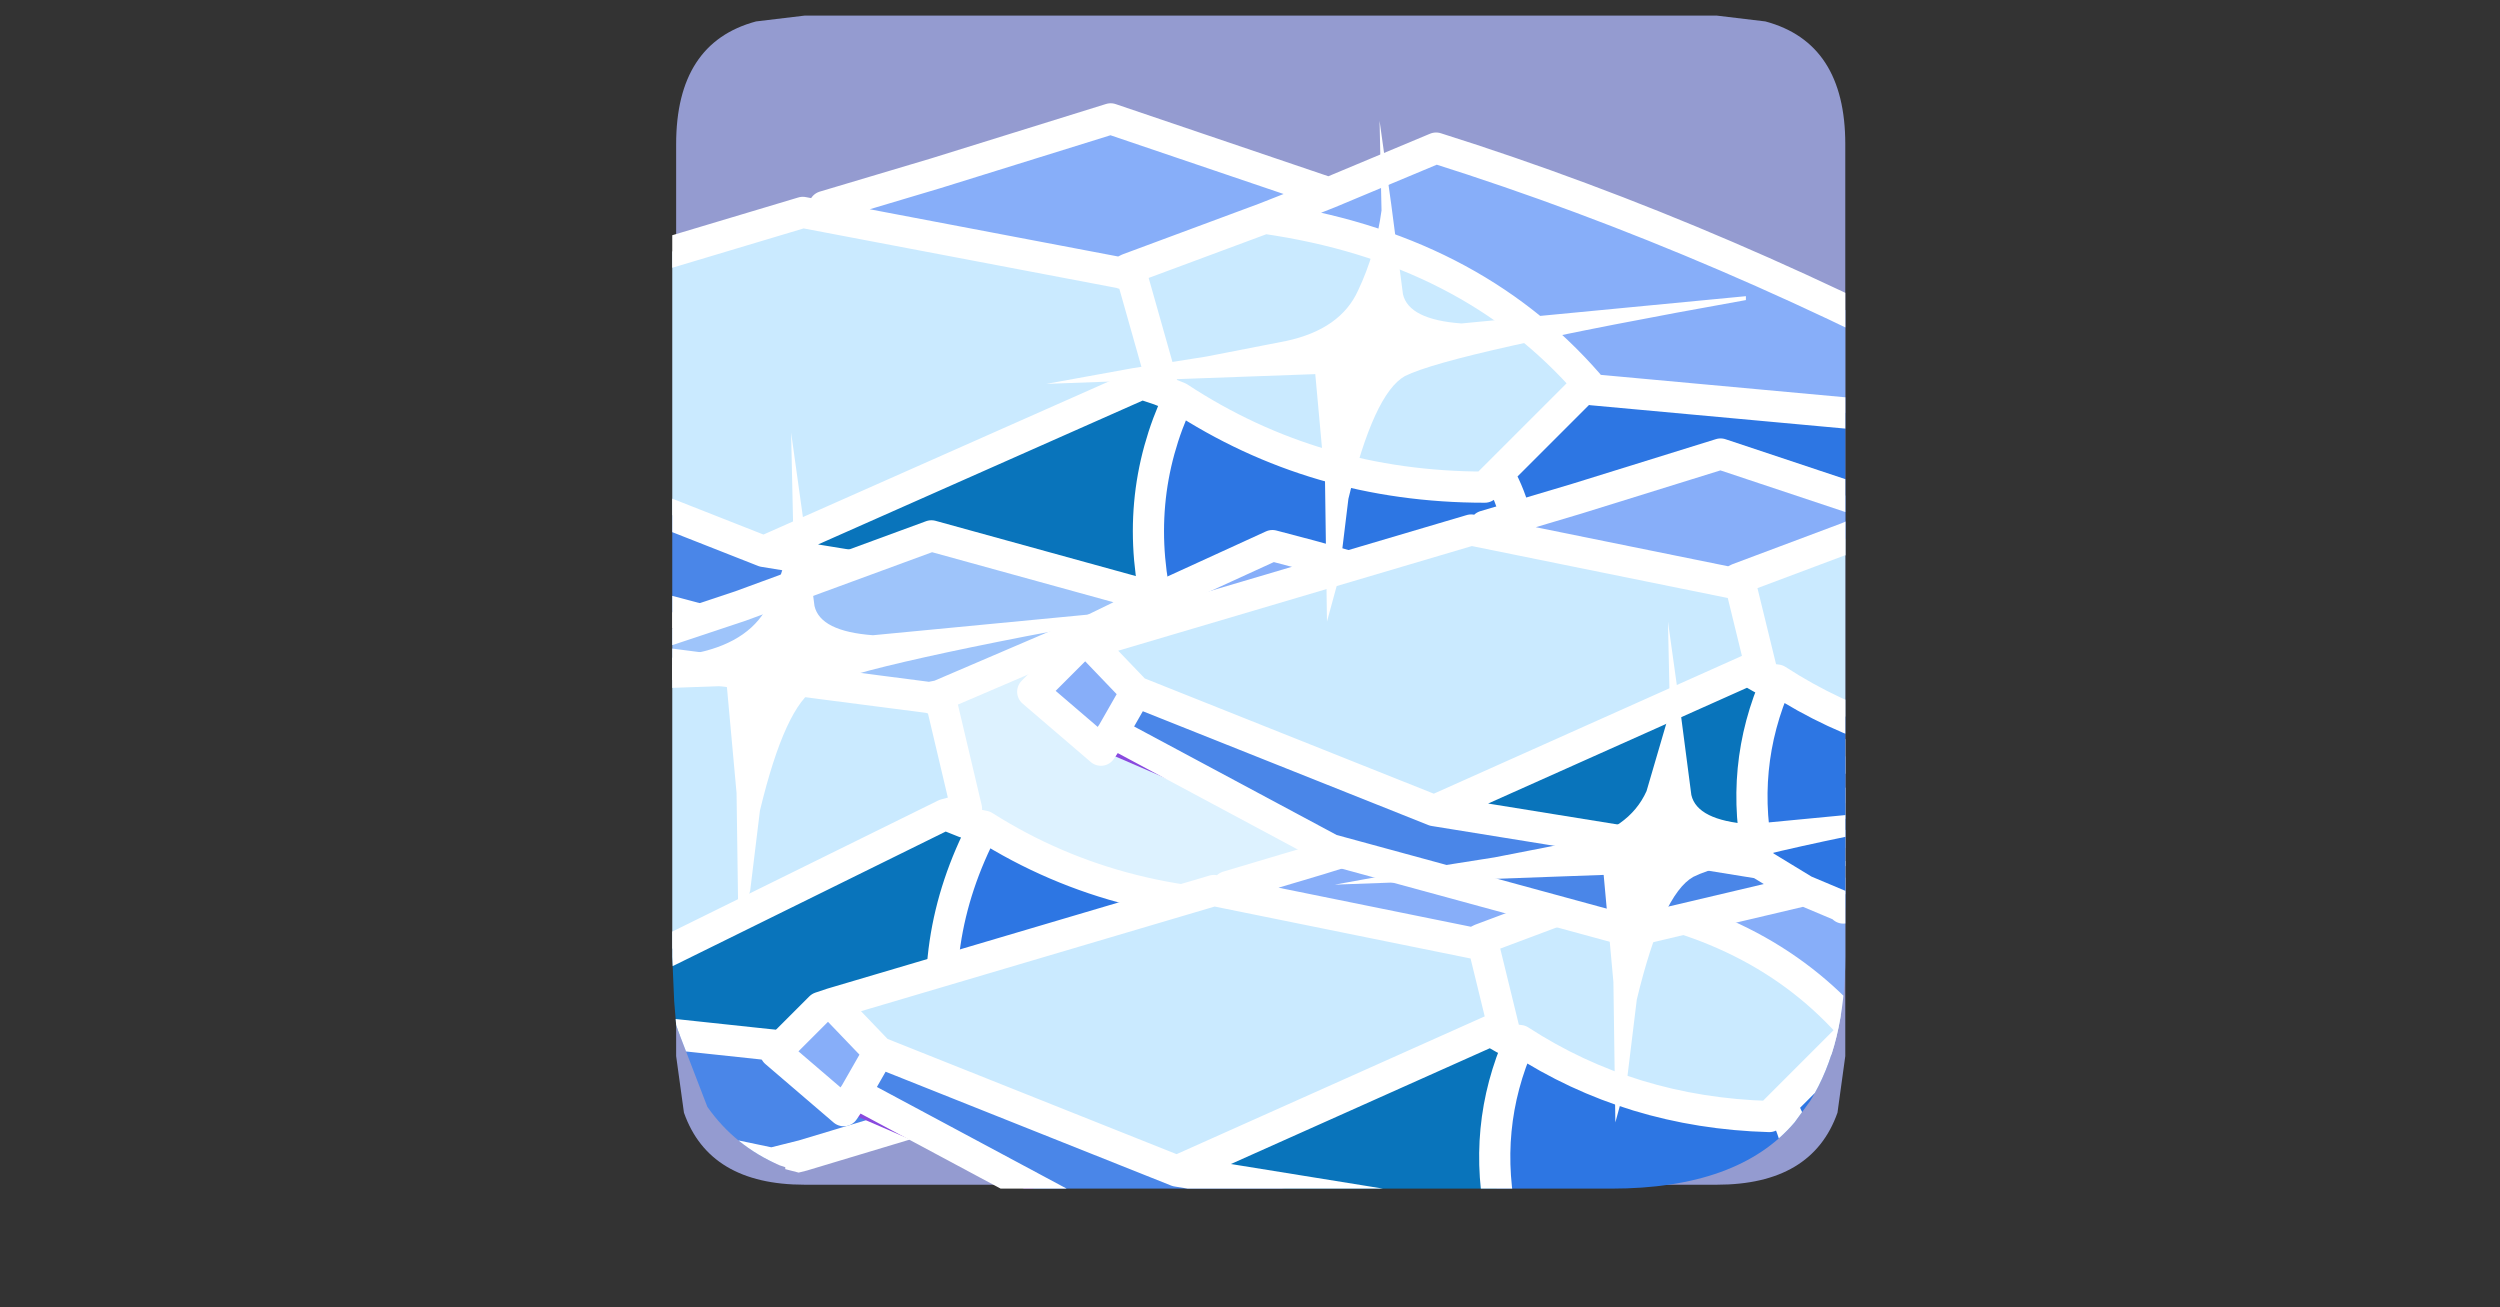 <?xml version="1.0" encoding="UTF-8" standalone="no"?>
<svg xmlns:ffdec="https://www.free-decompiler.com/flash" xmlns:xlink="http://www.w3.org/1999/xlink" ffdec:objectType="frame" height="33.55px" width="64.15px" xmlns="http://www.w3.org/2000/svg">
  <rect width="100%" height="100%" fill="#333333" stroke="none"/>
  <g transform="matrix(1.0, 0.0, 0.0, 1.0, 17.3, 0.5)">
    <use ffdec:characterId="1" height="30.0" transform="matrix(1.0, 0.0, 0.0, 1.0, 0.0, 0.0)" width="30.0" xlink:href="#shape0"/>
    <use ffdec:characterId="6" height="33.55" transform="matrix(1.0, 0.0, 0.0, 1.0, -17.3, -0.5)" width="64.15" xlink:href="#sprite0"/>
  </g>
  <defs>
    <g id="shape0" transform="matrix(1.0, 0.0, 0.0, 1.0, 0.0, 0.0)">
      <path d="M0.0 0.0 L30.0 0.0 30.0 30.0 0.0 30.0 0.0 0.0" fill="#33cc66" fill-opacity="0.0" fill-rule="evenodd" stroke="none"/>
    </g>
    <g id="sprite0" transform="matrix(1.0, 0.0, 0.0, 1.0, 17.35, 0.4)">
      <use ffdec:characterId="2" height="30.0" transform="matrix(1.0, 0.0, 0.0, 1.0, 0.0, 0.0)" width="30.0" xlink:href="#shape1"/>
      <use ffdec:characterId="5" height="33.55" transform="matrix(-1.0, 0.0, 0.0, 1.0, 46.8, -0.4)" width="64.15" xlink:href="#sprite1"/>
    </g>
    <g id="shape1" transform="matrix(1.0, 0.0, 0.0, 1.0, 0.0, 0.0)">
      <path d="M27.95 0.15 Q30.0 0.7 30.0 3.3 L30.0 26.7 29.8 28.15 Q29.15 30.0 26.7 30.0 L3.3 30.0 Q0.85 30.0 0.2 28.15 L0.0 26.7 0.0 3.3 Q0.0 0.7 2.05 0.15 L3.3 0.0 26.7 0.0 27.95 0.15" fill="#949bd0" fill-rule="evenodd" stroke="none"/>
    </g>
    <g id="sprite1" transform="matrix(1.0, 0.0, 0.0, 1.0, 24.35, -19.35)">
      <clipPath id="clipPath0" transform="matrix(1.0, 0.0, 0.0, 1.0, 0.0, 0.0)">
        <path d="M21.95 22.15 L22.5 24.25 22.55 24.9 22.55 25.35 22.55 43.9 22.5 45.05 22.45 45.65 22.4 45.8 21.65 47.75 Q20.95 48.75 19.8 49.25 L19.65 49.3 19.65 49.35 18.3 49.7 17.6 49.8 16.6 49.85 -1.55 49.85 Q-4.8 49.85 -6.25 48.15 L-6.65 47.6 Q-7.55 46.15 -7.55 43.9 L-7.55 25.35 -7.55 24.8 -7.5 24.55 -7.4 23.65 Q-7.15 22.25 -6.45 21.35 -5.7 20.25 -4.3 19.8 L-1.55 19.35 16.6 19.35 19.2 19.7 20.1 20.1 20.85 20.65 21.55 21.4 21.95 22.1 21.95 22.15" fill="#00ff00" fill-rule="evenodd" stroke="none"/>
      </clipPath>
      <g clip-path="url(#clipPath0)">
        <use ffdec:characterId="4" height="30.9" transform="matrix(1.0, 0.0, 0.0, 1.0, -24.35, 22.0)" width="64.15" xlink:href="#shape3"/>
      </g>
    </g>
    <g id="shape3" transform="matrix(1.0, 0.0, 0.0, 1.0, 24.35, -22.0)">
      <path d="M-12.5 30.4 L-11.95 29.55 Q-4.5 25.5 2.95 23.15 L5.7 24.3 11.3 22.4 15.8 23.8 18.65 24.65 19.2 24.8 11.05 26.35 10.85 26.25 7.35 24.95 Q2.1 25.7 -0.95 29.2 L-1.05 29.35 -12.5 30.4 M31.05 28.35 L31.4 28.5 32.8 29.9 30.6 31.7 30.25 31.15 29.6 29.8 31.05 28.35 M5.7 24.3 L7.35 24.95 5.7 24.3" fill="#87aef9" fill-rule="evenodd" stroke="none"/>
      <path d="M19.2 24.8 L31.05 28.35 29.6 29.8 20.2 33.5 10.5 29.2 10.0 29.1 10.05 29.35 9.55 29.55 Q6.05 31.85 1.7 31.85 L1.35 31.5 -0.95 29.2 Q2.1 25.7 7.35 24.95 L10.85 26.25 10.75 26.45 11.05 26.35 19.2 24.8 M10.75 26.45 L10.0 29.1 10.75 26.45" fill="#caeaff" fill-rule="evenodd" stroke="none"/>
      <path d="M10.5 29.2 L20.2 33.5 10.05 35.15 Q10.8 32.2 9.55 29.55 L10.05 29.35 10.5 29.2" fill="#0974bb" fill-rule="evenodd" stroke="none"/>
      <path d="M8.7 36.0 L7.55 36.55 7.5 36.5 7.45 36.55 7.4 36.6 7.25 36.55 2.1 36.1 2.0 36.0 1.95 35.95 1.65 36.05 Q-5.3 34.7 -11.9 31.0 L-12.5 30.4 -1.05 29.35 -0.95 29.2 1.35 31.5 1.7 31.85 Q6.05 31.85 9.55 29.55 10.8 32.2 10.05 35.15 9.4 35.6 8.7 36.0 M1.95 35.95 Q0.05 33.85 1.35 31.5 0.05 33.85 1.95 35.95" fill="#2d76e3" fill-rule="evenodd" stroke="none"/>
      <path d="M2.1 36.1 L1.85 36.15 2.0 36.0 2.1 36.1" fill="#7555c2" fill-rule="evenodd" stroke="none"/>
      <path d="M1.85 36.15 L1.65 36.05 1.95 35.95 2.0 36.0 1.85 36.15" fill="#0050c3" fill-rule="evenodd" stroke="none"/>
      <path d="M7.55 36.55 L7.45 36.55 7.5 36.5 7.55 36.55" fill="#06abbd" fill-rule="evenodd" stroke="none"/>
      <path d="M23.5 34.8 L14.1 37.3 13.4 37.2 8.7 36.0 Q9.4 35.6 10.05 35.15 L20.2 33.5 29.6 29.8 30.25 31.15 23.5 34.8" fill="#4a86e8" fill-rule="evenodd" stroke="none"/>
      <path d="M30.6 31.7 L23.5 34.8 30.25 31.15 30.6 31.7" fill="#8949de" fill-rule="evenodd" stroke="none"/>
      <path d="M-12.5 30.4 L-11.95 29.55 Q-4.5 25.5 2.95 23.15 L5.7 24.3 11.3 22.4 15.8 23.8 18.65 24.65 M19.2 24.8 L31.05 28.35 31.4 28.5 32.8 29.9 30.6 31.7 30.25 31.15 29.6 29.8 31.05 28.35 M23.5 34.8 L14.1 37.3 13.4 37.2 8.7 36.0 7.55 36.55 7.45 36.55 7.4 36.6 7.25 36.55 2.1 36.1 1.85 36.15 1.65 36.05 Q-5.3 34.7 -11.9 31.0 L-12.5 30.4 -1.05 29.35 -0.95 29.2 Q2.1 25.7 7.35 24.95 L5.7 24.3 M20.2 33.5 L10.5 29.2 10.05 29.35 9.55 29.55 Q10.8 32.2 10.05 35.15 L20.2 33.5 29.6 29.8 M11.05 26.35 L19.2 24.8 M10.85 26.25 L7.35 24.95 M10.75 26.45 L11.05 26.35 10.85 26.25 M10.05 29.35 L10.0 29.1 10.75 26.45 M-0.95 29.2 L1.35 31.5 1.7 31.85 Q6.05 31.85 9.55 29.55 M2.0 36.0 L2.1 36.1 M1.35 31.5 Q0.05 33.85 1.95 35.95 L2.0 36.0 M8.7 36.0 Q9.4 35.6 10.05 35.15 M7.45 36.55 L7.5 36.5 M10.5 29.2 L10.0 29.1 M23.5 34.8 L30.25 31.15" fill="none" stroke="#ffffff" stroke-linecap="round" stroke-linejoin="round" stroke-width="0.8"/>
      <path d="M-8.9 40.0 L-8.35 39.15 Q-0.65 35.35 7.15 33.35 L10.1 34.7 11.85 35.55 Q6.4 36.0 3.35 39.55 L3.25 39.65 -8.9 40.0 M37.35 40.75 L37.75 40.85 39.4 42.5 37.15 44.25 36.75 43.65 35.95 42.25 35.95 42.15 37.35 40.75" fill="#87aef9" fill-rule="evenodd" stroke="none"/>
      <path d="M14.05 47.45 L12.85 47.95 12.75 47.95 12.6 47.9 7.0 47.1 6.9 47.0 6.85 46.95 Q4.7 44.6 6.0 42.2 L6.4 42.6 Q11.0 42.8 14.55 40.55 16.1 43.5 15.45 46.65 L14.05 47.45" fill="#2d76e3" fill-rule="evenodd" stroke="none"/>
      <path d="M1.55 45.45 L1.0 45.2 4.85 41.05 4.45 40.65 4.0 40.2 4.45 40.65 -0.4 44.7 -1.9 44.0 4.0 40.2 3.35 39.55 Q6.4 36.0 11.85 35.55 L15.7 37.2 15.65 37.35 15.0 40.1 15.05 40.45 14.55 40.55 Q11.0 42.8 6.4 42.6 L6.0 42.2 5.0 41.2 1.55 45.45 M5.0 41.2 L4.85 41.05 5.0 41.2" fill="#ddf2ff" fill-rule="evenodd" stroke="none"/>
      <path d="M6.6 47.0 L1.55 45.45 5.0 41.2 6.0 42.2 Q4.7 44.6 6.85 46.95 L6.6 47.0 M1.0 45.2 L-0.4 44.7 4.45 40.65 4.85 41.05 1.0 45.2 M-1.9 44.0 Q-5.1 42.6 -8.15 40.75 L-8.9 40.0 3.25 39.65 3.35 39.55 4.0 40.2 -1.9 44.0" fill="#4a8ae8" fill-rule="evenodd" stroke="none"/>
      <path d="M6.8 47.1 L6.6 47.0 6.85 46.95 6.9 47.0 6.8 47.1" fill="#0050c3" fill-rule="evenodd" stroke="none"/>
      <path d="M7.0 47.1 L6.8 47.1 6.9 47.0 7.0 47.1" fill="#7555c2" fill-rule="evenodd" stroke="none"/>
      <path d="M24.45 36.15 L37.35 40.75 35.95 42.15 35.95 42.25 26.2 45.5 15.55 40.25 15.0 40.1 15.65 37.35 15.95 37.25 24.45 36.15" fill="#caeaff" fill-rule="evenodd" stroke="none"/>
      <path d="M10.1 34.7 L15.9 33.1 20.8 34.9 23.95 35.95 24.45 36.15 15.95 37.25 15.7 37.2 11.85 35.55 10.1 34.7" fill="#9ec4fa" fill-rule="evenodd" stroke="none"/>
      <path d="M15.55 40.25 L26.2 45.5 15.45 46.65 Q16.1 43.5 14.55 40.55 L15.05 40.45 15.55 40.25" fill="#0974bb" fill-rule="evenodd" stroke="none"/>
      <path d="M29.8 47.15 L20.0 49.2 19.2 49.0 14.05 47.45 15.45 46.65 26.2 45.5 35.95 42.25 36.75 43.65 29.8 47.15" fill="#4a86e8" fill-rule="evenodd" stroke="none"/>
      <path d="M37.15 44.25 L29.8 47.15 36.75 43.65 37.15 44.25 M20.0 49.2 L19.9 49.2 19.2 49.0 20.0 49.2" fill="#8949de" fill-rule="evenodd" stroke="none"/>
      <path d="M-8.9 40.0 L-8.35 39.15 Q-0.65 35.35 7.15 33.35 L10.1 34.7 15.9 33.1 20.8 34.9 23.95 35.95 M24.45 36.15 L37.35 40.75 37.75 40.85 39.4 42.5 37.15 44.25 36.75 43.65 29.8 47.15 20.0 49.2 19.2 49.0 14.05 47.45 12.85 47.95 12.75 47.95 12.6 47.9 7.0 47.1 6.8 47.1 6.6 47.0 1.55 45.45 1.0 45.2 -0.4 44.7 -1.9 44.0 Q-5.1 42.6 -8.15 40.75 L-8.9 40.0 3.25 39.65 3.35 39.55 Q6.4 36.0 11.85 35.55 L10.1 34.7 M14.55 40.55 Q11.0 42.8 6.4 42.6 L6.0 42.2 Q4.7 44.6 6.85 46.95 L6.9 47.0 7.0 47.1 M3.35 39.55 L4.0 40.2 4.45 40.65 4.85 41.05 5.0 41.2 6.0 42.2 M15.65 37.35 L15.95 37.25 15.7 37.2 11.85 35.55 M15.65 37.35 L15.0 40.1 15.55 40.25 26.2 45.5 35.95 42.25 36.75 43.65 M35.95 42.15 L37.35 40.75 M15.0 40.1 L15.05 40.45 15.55 40.25 M15.05 40.45 L14.55 40.55 Q16.1 43.5 15.45 46.65 L26.2 45.5 M14.05 47.45 L15.45 46.65 M24.45 36.15 L15.95 37.25" fill="none" stroke="#ffffff" stroke-linecap="round" stroke-linejoin="round" stroke-width="0.8"/>
      <path d="M8.3 42.1 L8.65 42.2 2.0 43.55 1.8 43.45 -1.0 42.4 Q-5.35 42.95 -7.8 45.8 L-7.9 45.9 -17.35 46.8 -16.85 46.1 Q-10.7 42.8 -4.6 40.85 L-2.4 41.8 2.25 40.25 5.95 41.4 8.3 42.1 M18.45 45.1 L18.75 45.2 19.9 46.35 18.15 47.85 17.85 47.4 17.25 46.35 17.3 46.3 18.45 45.1 M-1.0 42.4 L-2.4 41.8 -1.0 42.4" fill="#87aef9" fill-rule="evenodd" stroke="none"/>
      <path d="M8.65 42.2 L18.45 45.1 17.3 46.3 17.25 46.35 9.6 49.4 1.55 45.8 1.2 45.8 1.2 46.0 0.8 46.05 Q-2.05 47.9 -5.6 48.0 L-5.9 47.7 -7.8 45.8 Q-5.35 42.95 -1.0 42.4 L1.8 43.45 1.75 43.55 2.0 43.55 8.65 42.2 M1.75 43.55 L1.2 45.8 1.75 43.55" fill="#caeaff" fill-rule="evenodd" stroke="none"/>
      <path d="M1.2 46.0 L1.55 45.8 9.6 49.4 1.25 50.75 Q1.8 48.3 0.8 46.05 L1.2 46.0" fill="#0974bb" fill-rule="evenodd" stroke="none"/>
      <path d="M12.25 50.4 L4.55 52.5 0.1 51.45 1.25 50.75 9.6 49.4 17.25 46.35 17.85 47.4 12.25 50.4" fill="#4a86e8" fill-rule="evenodd" stroke="none"/>
      <path d="M18.15 47.85 L12.25 50.4 17.85 47.4 18.15 47.85" fill="#8949de" fill-rule="evenodd" stroke="none"/>
      <path d="M0.1 51.45 L-0.85 51.85 -0.9 51.9 -1.15 51.85 -5.4 51.5 -5.4 51.45 -5.45 51.35 Q-7.0 49.65 -5.9 47.7 -7.0 49.65 -5.45 51.35 L-5.7 51.45 Q-11.45 50.3 -16.8 47.35 L-17.35 46.8 -7.9 45.9 -7.8 45.8 -5.9 47.7 -5.6 48.0 Q-2.05 47.9 0.8 46.05 1.8 48.3 1.25 50.75 L0.1 51.45" fill="#2d76e3" fill-rule="evenodd" stroke="none"/>
      <path d="M-5.4 51.5 L-5.45 51.5 -5.4 51.45 -5.4 51.5" fill="#7555c2" fill-rule="evenodd" stroke="none"/>
      <path d="M-5.45 51.5 L-5.7 51.45 -5.45 51.35 -5.4 51.45 -5.45 51.5" fill="#0050c3" fill-rule="evenodd" stroke="none"/>
      <path d="M8.65 42.2 L18.45 45.1 18.75 45.2 19.9 46.35 18.15 47.85 17.85 47.4 12.25 50.4 4.55 52.5 0.1 51.45 -0.85 51.85 -0.9 51.9 -1.15 51.85 -5.4 51.5 -5.45 51.5 -5.7 51.45 Q-11.45 50.3 -16.8 47.35 L-17.35 46.8 -16.85 46.1 Q-10.7 42.8 -4.6 40.85 L-2.4 41.8 2.25 40.25 5.95 41.4 8.3 42.1 M1.55 45.8 L1.2 45.8 1.2 46.0 1.55 45.8 9.6 49.4 17.25 46.35 17.85 47.4 M17.3 46.3 L18.45 45.1 M0.8 46.05 L1.2 46.0 M2.0 43.55 L1.8 43.45 -1.0 42.4 Q-5.35 42.95 -7.8 45.8 L-5.9 47.7 Q-7.0 49.65 -5.45 51.35 L-5.4 51.45 -5.4 51.5 M1.75 43.55 L2.0 43.55 8.65 42.2 M1.2 45.8 L1.75 43.55 M0.1 51.45 L1.25 50.75 Q1.8 48.3 0.8 46.05 -2.05 47.9 -5.6 48.0 L-5.9 47.7 M1.25 50.75 L9.6 49.4 M-2.4 41.8 L-1.0 42.4 M-7.8 45.8 L-7.9 45.9 -17.35 46.8" fill="none" stroke="#ffffff" stroke-linecap="round" stroke-linejoin="round" stroke-width="0.8"/>
      <path d="M11.85 35.85 L12.15 35.95 13.3 37.1 11.55 38.6 11.25 38.15 10.65 37.1 10.7 37.05 11.85 35.85 M-23.95 37.55 L-23.45 36.85 Q-17.3 33.55 -11.2 31.6 L-9.0 32.55 -4.35 31.0 -0.65 32.15 1.7 32.85 2.05 32.95 -4.6 34.3 -4.8 34.2 -7.6 33.15 Q-11.95 33.7 -14.4 36.55 L-14.5 36.65 -23.95 37.55 M-7.6 33.15 L-9.0 32.55 -7.6 33.15" fill="#87aef9" fill-rule="evenodd" stroke="none"/>
      <path d="M2.05 32.95 L11.85 35.85 10.7 37.05 10.65 37.1 3.0 40.15 -5.05 36.55 -5.4 36.55 -5.4 36.75 -5.8 36.8 Q-8.65 38.65 -12.2 38.75 L-12.5 38.45 -14.4 36.55 Q-11.95 33.7 -7.6 33.15 L-4.8 34.2 -4.85 34.3 -4.6 34.3 2.05 32.95 M-4.85 34.3 L-5.4 36.55 -4.85 34.3" fill="#caeaff" fill-rule="evenodd" stroke="none"/>
      <path d="M11.55 38.6 L5.65 41.15 11.25 38.15 11.55 38.6" fill="#8949de" fill-rule="evenodd" stroke="none"/>
      <path d="M5.65 41.15 L-2.05 43.25 -6.5 42.2 -5.35 41.5 3.0 40.15 10.65 37.1 11.25 38.15 5.65 41.15" fill="#4a86e8" fill-rule="evenodd" stroke="none"/>
      <path d="M-6.5 42.2 L-7.45 42.6 -7.5 42.65 -7.75 42.6 -12.0 42.25 -12.0 42.2 -12.05 42.1 -12.3 42.2 Q-18.05 41.05 -23.4 38.1 L-23.95 37.55 -14.5 36.65 -14.4 36.55 -12.5 38.45 -12.2 38.75 Q-8.65 38.65 -5.8 36.8 -4.8 39.05 -5.35 41.5 L-6.5 42.2 M-12.05 42.1 Q-13.6 40.4 -12.5 38.45 -13.6 40.4 -12.05 42.1" fill="#2d76e3" fill-rule="evenodd" stroke="none"/>
      <path d="M-5.8 36.8 L-5.4 36.75 -5.05 36.55 3.0 40.15 -5.35 41.5 Q-4.8 39.05 -5.8 36.8" fill="#0974bb" fill-rule="evenodd" stroke="none"/>
      <path d="M-12.05 42.25 L-12.3 42.2 -12.05 42.1 -12.0 42.2 -12.05 42.25" fill="#0050c3" fill-rule="evenodd" stroke="none"/>
      <path d="M-12.0 42.25 L-12.05 42.25 -12.0 42.2 -12.0 42.25" fill="#7555c2" fill-rule="evenodd" stroke="none"/>
      <path d="M11.85 35.85 L12.15 35.95 13.3 37.1 11.55 38.6 11.25 38.15 10.65 37.1 3.0 40.15 -5.05 36.55 -5.4 36.75 -5.4 36.55 -4.85 34.3 -4.6 34.3 -4.8 34.2 -7.6 33.15 Q-11.95 33.7 -14.4 36.55 L-12.5 38.45 -12.2 38.75 Q-8.65 38.65 -5.8 36.8 -4.8 39.05 -5.35 41.5 L3.0 40.15 M5.65 41.15 L-2.05 43.25 -6.5 42.2 -7.45 42.6 -7.5 42.65 -7.75 42.6 -12.0 42.25 -12.05 42.25 -12.3 42.2 Q-18.05 41.05 -23.4 38.1 L-23.95 37.55 -23.45 36.85 Q-17.3 33.55 -11.2 31.6 L-9.0 32.55 -4.35 31.0 -0.65 32.15 1.7 32.85 M2.05 32.95 L11.85 35.85 10.7 37.05 M5.65 41.15 L11.25 38.15 M-5.8 36.8 L-5.4 36.75 M-9.0 32.55 L-7.6 33.15 M-5.05 36.55 L-5.4 36.55 M-14.4 36.55 L-14.5 36.65 -23.95 37.55 M-12.5 38.45 Q-13.6 40.4 -12.05 42.1 L-12.0 42.2 -12.0 42.25 M-6.5 42.2 L-5.35 41.5 M-4.6 34.3 L2.05 32.95" fill="none" stroke="#ffffff" stroke-linecap="round" stroke-linejoin="round" stroke-width="0.8"/>
      <path d="M4.1 24.6 L4.4 22.45 4.35 24.75 Q4.5 25.85 4.95 26.8 5.4 27.8 6.8 28.1 L8.85 28.5 10.75 28.8 12.95 29.2 6.05 28.95 5.8 31.7 5.75 35.3 5.45 34.2 5.2 32.15 Q4.55 29.45 3.75 29.0 2.55 28.4 -5.0 27.05 L-5.0 26.95 2.3 27.65 Q3.65 27.55 3.8 26.9 L4.1 24.6" fill="#ffffff" fill-rule="evenodd" stroke="none"/>
      <path d="M19.2 32.6 L19.5 30.45 19.45 32.75 Q19.6 33.85 20.05 34.8 20.5 35.8 21.9 36.1 L23.95 36.5 25.85 36.8 28.05 37.2 21.15 36.95 20.9 39.7 20.85 43.3 20.55 42.2 20.3 40.15 Q19.65 37.45 18.85 37.0 17.65 36.4 10.1 35.05 L10.1 34.95 17.4 35.65 Q18.75 35.55 18.9 34.9 L19.2 32.6" fill="#ffffff" fill-rule="evenodd" stroke="none"/>
      <path d="M1.45 41.35 L3.35 41.65 5.55 42.05 -1.35 41.8 -1.6 44.55 -1.65 48.15 -1.95 47.05 -2.2 45.0 Q-2.85 42.3 -3.65 41.85 -4.85 41.25 -12.4 39.9 L-12.4 39.8 -5.1 40.5 Q-3.75 40.4 -3.6 39.75 L-3.3 37.45 -3.0 35.3 -3.05 37.6 -2.45 39.65 Q-2.0 40.65 -0.6 40.95 L1.45 41.35" fill="#ffffff" fill-rule="evenodd" stroke="none"/>
    </g>
  </defs>
</svg>
